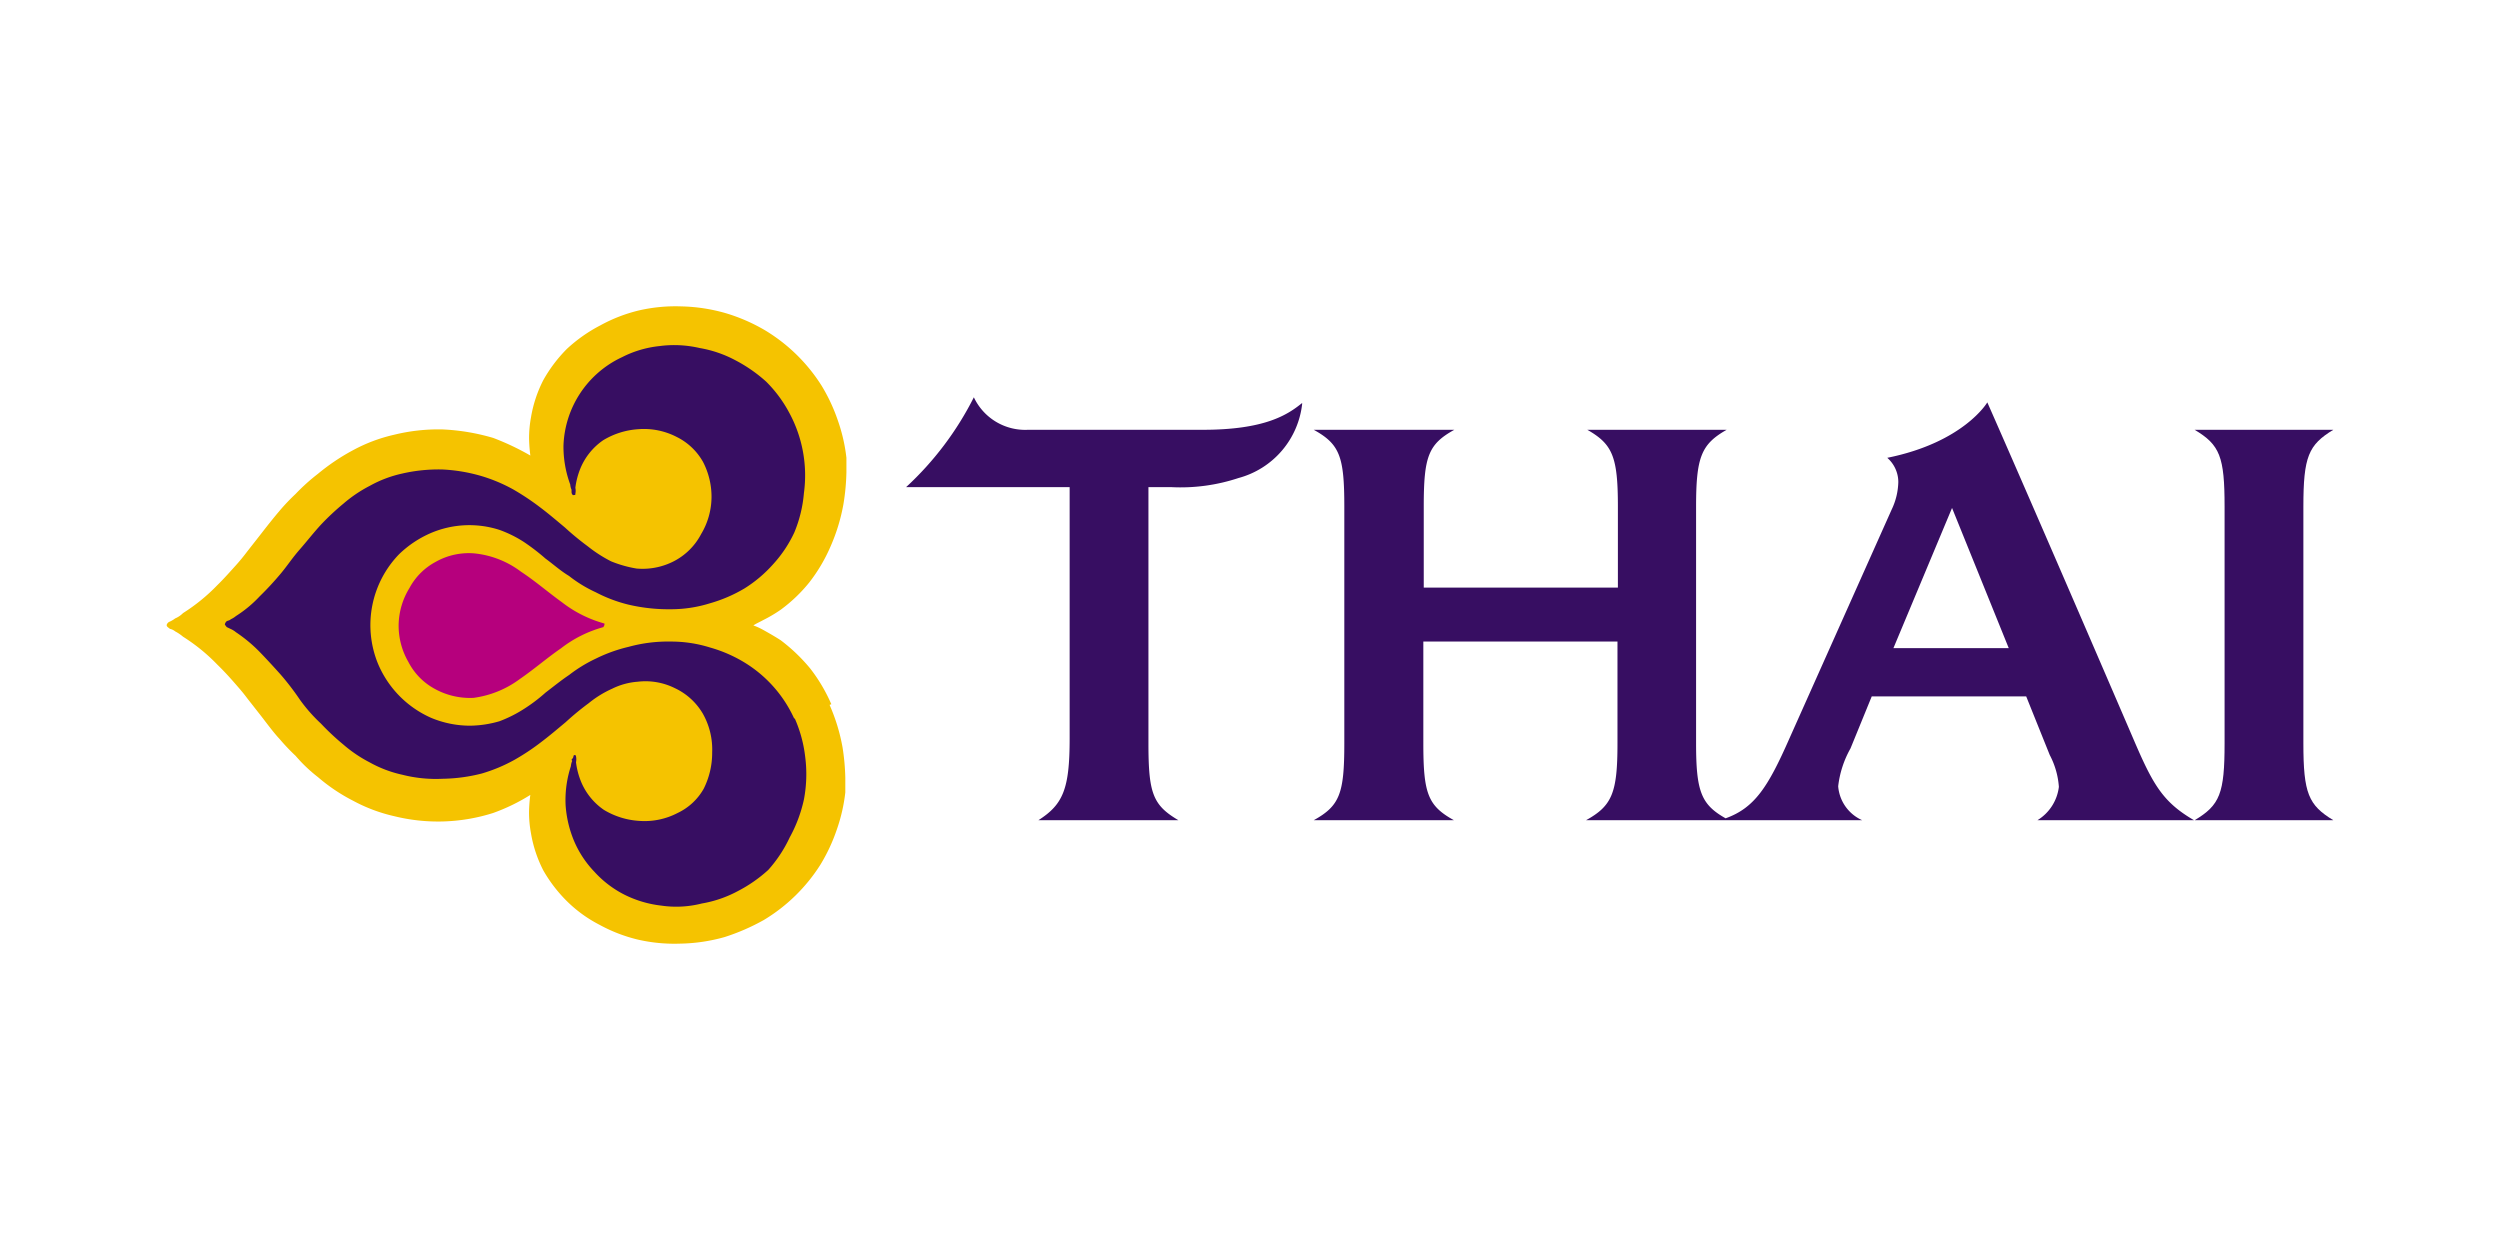 <svg id="aw" xmlns="http://www.w3.org/2000/svg" viewBox="0 0 120 60"><defs><style>.cls-1{fill:#f5c300;}.cls-2{fill:#370e62;}.cls-3{fill:#b6007d;}</style></defs><title>ai_template_thai_airways_full_1</title><g id="_Group_" data-name=" Group "><g id="g6837"><path id="path5411" class="cls-1" d="M39.904,33.803A7.892,7.892,0,0,0,38.884,32.08a8.351,8.351,0,0,0-1.407-1.346c-.285-.184-.571-.347-.846-.5h0a3.192,3.192,0,0,0-.469-.214c.153-.102.306-.163.469-.255a6.78,6.78,0,0,0,.846-.5,7.301,7.301,0,0,0,1.366-1.305,7.892,7.892,0,0,0,1.02-1.723,8.912,8.912,0,0,0,.622-2.039,10.615,10.615,0,0,0,.143-1.529v-.693a8.156,8.156,0,0,0-.408-1.784,8.432,8.432,0,0,0-.785-1.682,8.228,8.228,0,0,0-2.722-2.661,8.503,8.503,0,0,0-1.876-.816,8.289,8.289,0,0,0-2.131-.326,7.83,7.83,0,0,0-2.039.194,7.453,7.453,0,0,0-1.845.714,7.28,7.28,0,0,0-1.611,1.132,6.893,6.893,0,0,0-1.132,1.499,6.118,6.118,0,0,0-.591,1.784,5.517,5.517,0,0,0-.092,1.02,7.319,7.319,0,0,0,.061.816,12.235,12.235,0,0,0-1.784-.846,10.196,10.196,0,0,0-2.437-.408,8.901,8.901,0,0,0-2.315.255,7.739,7.739,0,0,0-1.978.744,10.125,10.125,0,0,0-1.682,1.132A9.471,9.471,0,0,0,14.189,23.709a9.747,9.747,0,0,0-.775.816c-.285.336-.561.683-.877,1.091l-.663.846c-.184.245-.367.469-.561.683s-.561.632-.877.938A8.82,8.82,0,0,1,8.785,29.429a1.162,1.162,0,0,1-.377.255,1.396,1.396,0,0,1-.255.153A.235.235,0,0,0,8,30c0,.092.092.122.153.184a.591.591,0,0,1,.255.122,2.039,2.039,0,0,1,.377.255,8.82,8.82,0,0,1,1.652,1.346c.316.306.602.622.877.938s.377.438.561.683l.663.846c.316.408.591.785.877,1.091a9.747,9.747,0,0,0,.775.816,7.239,7.239,0,0,0,1.071,1.02A8.534,8.534,0,0,0,16.942,38.432a7.739,7.739,0,0,0,1.978.744,8.738,8.738,0,0,0,4.751-.153,9.105,9.105,0,0,0,1.784-.867,7.322,7.322,0,0,0-.061.816,5.516,5.516,0,0,0,.092,1.02,6.117,6.117,0,0,0,.591,1.784,6.892,6.892,0,0,0,1.132,1.478,6.362,6.362,0,0,0,1.56,1.132,7.454,7.454,0,0,0,1.845.714,7.831,7.831,0,0,0,2.039.194,8.289,8.289,0,0,0,2.131-.316,10.196,10.196,0,0,0,1.876-.816,8.228,8.228,0,0,0,2.722-2.661,8.432,8.432,0,0,0,.785-1.682,8.156,8.156,0,0,0,.408-1.784v-.693a10.614,10.614,0,0,0-.133-1.468,8.911,8.911,0,0,0-.622-2.039"/><path id="path5413" class="cls-2" d="M38.119,34.486a6.118,6.118,0,0,0-2.376-2.682,6.638,6.638,0,0,0-1.662-.724,6.25,6.25,0,0,0-1.876-.285,7.137,7.137,0,0,0-2.039.255,7.321,7.321,0,0,0-1.56.561,6.882,6.882,0,0,0-1.285.785c-.408.275-.755.561-1.132.846a7.841,7.841,0,0,1-1.02.775,6.23,6.23,0,0,1-1.193.602,5.21,5.21,0,0,1-1.407.214,4.853,4.853,0,0,1-1.876-.377,4.925,4.925,0,0,1-2.559-2.62,4.893,4.893,0,0,1,1.02-5.231,5.098,5.098,0,0,1,1.529-1.02,4.711,4.711,0,0,1,3.283-.153,5.649,5.649,0,0,1,1.193.591,10.196,10.196,0,0,1,1.02.785c.377.275.724.591,1.132.836a6.373,6.373,0,0,0,1.285.785,6.913,6.913,0,0,0,1.56.591,8.422,8.422,0,0,0,2.039.224A6.25,6.25,0,0,0,34.071,28.96a6.995,6.995,0,0,0,1.662-.714,6.312,6.312,0,0,0,1.376-1.162,5.995,5.995,0,0,0,1.02-1.529,6.281,6.281,0,0,0,.459-1.886,6.311,6.311,0,0,0-.714-3.875,6.209,6.209,0,0,0-1.101-1.478,7.137,7.137,0,0,0-1.468-1.02,5.669,5.669,0,0,0-1.723-.591,5.384,5.384,0,0,0-1.937-.092,5.098,5.098,0,0,0-1.784.53,4.868,4.868,0,0,0-2.814,4.242,5.231,5.231,0,0,0,.326,1.876.724.724,0,0,0,.061.245v.102a.198.198,0,0,0,.061.153.102.102,0,0,0,.061,0c.061,0,.061,0,.061-.061a.673.673,0,0,0,0-.285,3.65,3.65,0,0,1,.245-.938,3.059,3.059,0,0,1,1.091-1.346,3.711,3.711,0,0,1,1.693-.53,3.426,3.426,0,0,1,1.845.377,2.947,2.947,0,0,1,1.254,1.193,3.63,3.63,0,0,1,.408,1.713,3.497,3.497,0,0,1-.5,1.754,3.059,3.059,0,0,1-1.315,1.305,3.283,3.283,0,0,1-1.784.347,5.679,5.679,0,0,1-1.224-.347,6.607,6.607,0,0,1-1.122-.724,13.336,13.336,0,0,1-1.101-.907c-.367-.306-.775-.653-1.152-.938A12.235,12.235,0,0,0,24.64,23.495a7.667,7.667,0,0,0-1.56-.653,7.984,7.984,0,0,0-1.825-.306,7.749,7.749,0,0,0-1.947.194,5.71,5.71,0,0,0-1.56.591,6.444,6.444,0,0,0-1.254.846,11.959,11.959,0,0,0-1.091,1.02c-.347.377-.663.785-1.02,1.193s-.591.775-.907,1.152a14.813,14.813,0,0,1-1.02,1.101,5.771,5.771,0,0,1-1.132.938,1.071,1.071,0,0,1-.245.153c-.061.061-.133.061-.194.092a.255.255,0,0,0-.092.163,1.218,1.218,0,0,0,.092.122l.194.092a1.071,1.071,0,0,1,.245.153,7.137,7.137,0,0,1,1.132.938c.336.347.683.724,1.02,1.101a12.554,12.554,0,0,1,.907,1.183,7.641,7.641,0,0,0,1.02,1.162,11.959,11.959,0,0,0,1.091,1.02,6.444,6.444,0,0,0,1.254.846,5.71,5.71,0,0,0,1.56.591,6.556,6.556,0,0,0,1.947.194A7.984,7.984,0,0,0,23.131,37.127a7.667,7.667,0,0,0,1.56-.653,10.92,10.92,0,0,0,1.315-.877c.377-.285.785-.632,1.152-.938a13.336,13.336,0,0,1,1.101-.907,5.037,5.037,0,0,1,1.122-.693,3.314,3.314,0,0,1,1.224-.336,3.171,3.171,0,0,1,1.784.306,3.059,3.059,0,0,1,1.346,1.224,3.497,3.497,0,0,1,.449,1.866,3.844,3.844,0,0,1-.408,1.744,2.824,2.824,0,0,1-1.254,1.162,3.426,3.426,0,0,1-1.845.377,3.711,3.711,0,0,1-1.693-.53,3.059,3.059,0,0,1-1.091-1.346,3.65,3.65,0,0,1-.245-.938.693.693,0,0,0,0-.285.061.061,0,0,0-.061-.061h0a.061.061,0,0,0-.061.061h0a.189.189,0,0,1-.061.122c-.061.061,0,.071,0,.102a.724.724,0,0,0-.061.245,5.23,5.23,0,0,0-.255,1.876,5.394,5.394,0,0,0,.408,1.723,4.904,4.904,0,0,0,.969,1.468,5.006,5.006,0,0,0,1.438,1.101,5.292,5.292,0,0,0,1.784.53,4.965,4.965,0,0,0,1.937-.102,5.669,5.669,0,0,0,1.723-.591,6.811,6.811,0,0,0,1.468-1.02,6.362,6.362,0,0,0,1.03-1.56,6.76,6.76,0,0,0,.683-1.825,6.495,6.495,0,0,0,.061-2.039,6.372,6.372,0,0,0-.5-1.845"/><path id="path5415" class="cls-3" d="M29.014,30h0v-.071A5.832,5.832,0,0,1,26.975,28.909c-.653-.469-1.285-1.02-1.968-1.468a4.456,4.456,0,0,0-2.223-.877,3.222,3.222,0,0,0-1.876.408,3.059,3.059,0,0,0-1.254,1.254A3.477,3.477,0,0,0,19.134,30h0a3.477,3.477,0,0,0,.469,1.774,3.059,3.059,0,0,0,1.254,1.285,3.497,3.497,0,0,0,1.876.438,4.792,4.792,0,0,0,2.223-.907c.683-.469,1.315-1.02,1.968-1.468A5.832,5.832,0,0,1,28.963,30.102h0"/><path id="path5417" class="cls-2" d="M97.797,39.37h7.515c-1.509-.877-1.978-1.723-2.916-3.915C97.236,23.474,95.391,19.314,95.391,19.314s-1.122,1.917-4.802,2.661a1.55,1.55,0,0,1,.53,1.162,3.212,3.212,0,0,1-.316,1.315L85.888,35.455c-1.02,2.315-1.662,3.324-3.059,3.824-1.173-.663-1.417-1.285-1.417-3.599V24.321c0-2.376.245-2.998,1.468-3.691H76.191c1.213.693,1.468,1.285,1.468,3.691v3.885H68.34v-3.885c0-2.406.214-2.998,1.468-3.691H63.059c1.254.693,1.468,1.285,1.468,3.691V35.679c0,2.406-.214,2.998-1.468,3.691h6.729c-1.254-.693-1.468-1.285-1.468-3.691V30.795h9.319v4.884c0,2.376-.255,2.998-1.509,3.691H89.385a1.947,1.947,0,0,1-1.152-1.631,4.802,4.802,0,0,1,.591-1.815l1.02-2.498h7.413L98.388,36.24a3.844,3.844,0,0,1,.438,1.529A2.182,2.182,0,0,1,97.797,39.37Zm-6.913-8.259L93.698,24.382l2.722,6.729H90.884"/><path id="path5419" class="cls-2" d="M110.562,35.679V24.321c0-2.406.245-2.967,1.438-3.691h-6.658c1.213.724,1.438,1.285,1.438,3.691V35.679c0,2.406-.224,2.967-1.438,3.691H112c-1.193-.724-1.438-1.285-1.438-3.691"/><path id="path5421" class="cls-2" d="M62.488,19.355h0c-.693.561-1.784,1.275-4.751,1.275H49.345a2.722,2.722,0,0,1-2.6-1.56,15.09,15.09,0,0,1-3.253,4.313h7.851V35.455c0,2.416-.316,3.161-1.499,3.915h6.719c-1.224-.724-1.438-1.285-1.438-3.691V23.383h1.101a8.82,8.82,0,0,0,3.222-.438,4.16,4.16,0,0,0,3.059-3.589h0"/></g></g></svg>